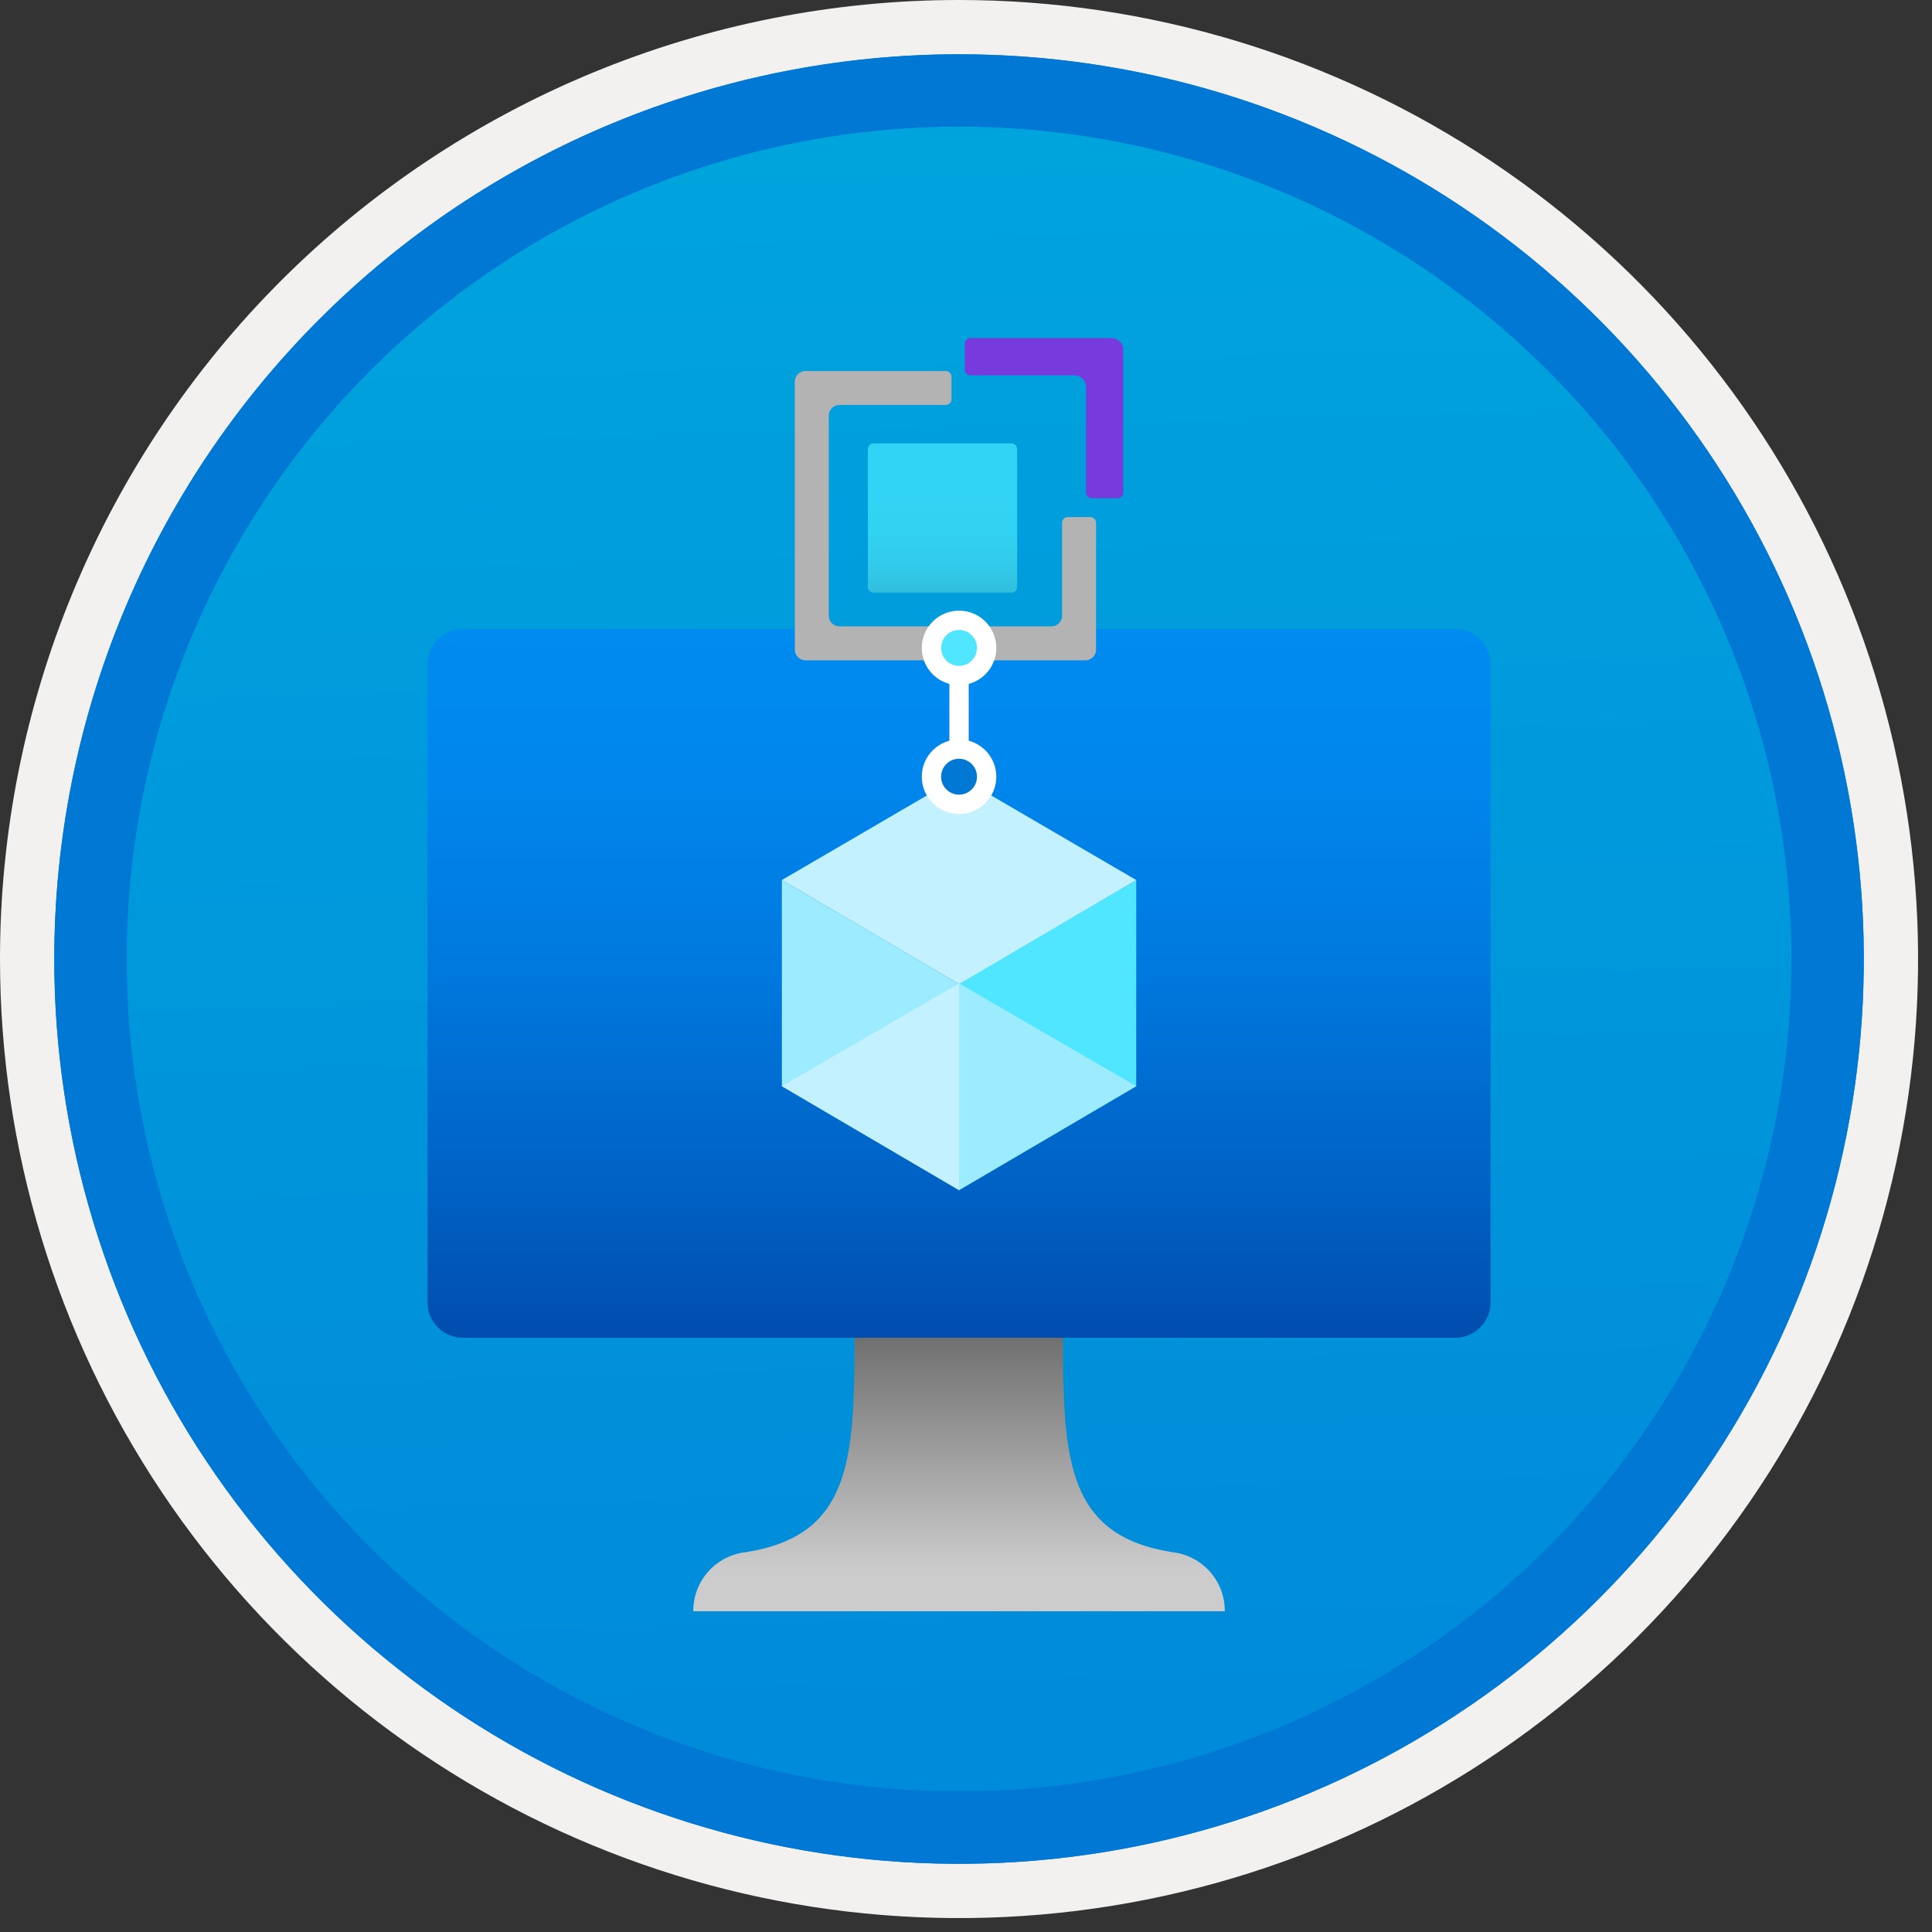 <svg width="100" height="100" viewBox="0 0 100 100" fill="none" xmlns="http://www.w3.org/2000/svg">
<rect x="0" y="0" width="100" height="100" fill="#333333" stroke="none"/>
<g clip-path="url(#clip0)">
<path d="M49.64 96.45C40.382 96.45 31.332 93.705 23.634 88.561C15.936 83.418 9.936 76.107 6.393 67.553C2.85 59 1.923 49.588 3.73 40.508C5.536 31.428 9.994 23.087 16.54 16.54C23.087 9.994 31.428 5.536 40.508 3.73C49.588 1.923 59 2.85 67.553 6.393C76.107 9.936 83.418 15.936 88.561 23.634C93.705 31.332 96.45 40.382 96.45 49.64C96.451 55.787 95.24 61.875 92.888 67.554C90.535 73.234 87.088 78.394 82.741 82.741C78.394 87.088 73.234 90.535 67.554 92.888C61.875 95.24 55.787 96.451 49.64 96.45V96.45Z" fill="url(#paint0_linear)"/>
<path fill-rule="evenodd" clip-rule="evenodd" d="M95.54 49.64C95.54 58.718 92.848 67.592 87.805 75.141C82.761 82.689 75.592 88.572 67.205 92.046C58.818 95.52 49.589 96.429 40.685 94.658C31.782 92.887 23.603 88.515 17.184 82.096C10.765 75.677 6.393 67.498 4.622 58.595C2.851 49.691 3.76 40.462 7.234 32.075C10.708 23.688 16.591 16.519 24.139 11.476C31.688 6.432 40.562 3.74 49.64 3.74C55.668 3.74 61.636 4.927 67.205 7.234C72.774 9.541 77.834 12.921 82.096 17.184C86.359 21.446 89.739 26.506 92.046 32.075C94.353 37.644 95.54 43.612 95.54 49.64V49.64ZM49.64 3.62732e-07C59.458 3.62732e-07 69.055 2.911 77.219 8.366C85.382 13.82 91.744 21.573 95.501 30.644C99.258 39.714 100.242 49.695 98.326 59.324C96.411 68.954 91.683 77.799 84.741 84.741C77.799 91.683 68.954 96.411 59.324 98.326C49.695 100.242 39.714 99.258 30.644 95.501C21.573 91.744 13.82 85.382 8.366 77.219C2.911 69.055 -1.61629e-06 59.458 3.61524e-07 49.64C-0.001 43.121 1.283 36.666 3.777 30.643C6.271 24.62 9.928 19.147 14.537 14.537C19.147 9.928 24.62 6.271 30.643 3.777C36.666 1.283 43.121 -0.001 49.64 3.62732e-07V3.62732e-07Z" fill="#F2F1F0"/>
<path fill-rule="evenodd" clip-rule="evenodd" d="M92.73 49.64C92.73 58.163 90.202 66.493 85.468 73.58C80.733 80.666 74.003 86.189 66.129 89.45C58.256 92.711 49.592 93.565 41.233 91.902C32.874 90.24 25.197 86.135 19.17 80.109C13.144 74.083 9.04 66.405 7.378 58.047C5.715 49.688 6.568 41.024 9.83 33.15C13.091 25.277 18.614 18.547 25.7 13.812C32.786 9.077 41.117 6.55 49.64 6.55C55.298 6.55 60.902 7.664 66.13 9.829C71.358 11.995 76.108 15.169 80.11 19.17C84.111 23.171 87.285 27.922 89.45 33.15C91.616 38.378 92.73 43.981 92.73 49.64ZM49.64 2.81C58.902 2.81 67.956 5.557 75.657 10.702C83.358 15.848 89.36 23.162 92.905 31.719C96.449 40.276 97.377 49.692 95.57 58.776C93.763 67.86 89.303 76.205 82.753 82.754C76.204 89.303 67.86 93.763 58.776 95.57C49.692 97.377 40.276 96.45 31.718 92.905C23.162 89.361 15.848 83.359 10.702 75.657C5.556 67.956 2.81 58.902 2.81 49.64C2.811 37.22 7.745 25.31 16.527 16.528C25.309 7.745 37.22 2.811 49.64 2.81V2.81Z" fill="#0078D4"/>
<path fill-rule="evenodd" clip-rule="evenodd" d="M92.73 49.64C92.73 58.163 90.202 66.493 85.468 73.58C80.733 80.666 74.003 86.189 66.129 89.45C58.256 92.711 49.592 93.565 41.233 91.902C32.874 90.24 25.197 86.136 19.17 80.109C13.144 74.083 9.04 66.405 7.377 58.047C5.715 49.688 6.568 41.024 9.83 33.15C13.091 25.277 18.614 18.547 25.7 13.812C32.786 9.077 41.117 6.55 49.639 6.55C55.298 6.55 60.902 7.664 66.13 9.829C71.358 11.995 76.108 15.169 80.109 19.17C84.111 23.171 87.285 27.922 89.45 33.15C91.615 38.378 92.73 43.981 92.73 49.64V49.64ZM49.639 2.81C58.902 2.81 67.956 5.557 75.657 10.702C83.358 15.848 89.36 23.162 92.905 31.719C96.449 40.276 97.377 49.692 95.57 58.776C93.763 67.86 89.303 76.205 82.753 82.754C76.204 89.303 67.86 93.763 58.776 95.57C49.691 97.377 40.276 96.45 31.718 92.905C23.161 89.361 15.848 83.359 10.702 75.657C5.556 67.956 2.809 58.902 2.809 49.64C2.811 37.22 7.745 25.31 16.527 16.528C25.309 7.745 37.22 2.811 49.639 2.81V2.81Z" fill="#0078D4"/>
<path d="M75.319 32.559H23.962C22.948 32.559 22.127 33.38 22.127 34.394V67.409C22.127 68.422 22.948 69.243 23.962 69.243H75.319C76.332 69.243 77.153 68.422 77.153 67.409V34.394C77.153 33.38 76.332 32.559 75.319 32.559Z" fill="url(#paint1_linear)"/>
<path d="M58.811 45.551V56.22L49.64 61.601V50.901L58.811 45.551Z" fill="#50E6FF"/>
<path d="M58.811 45.551L49.64 50.932L40.469 45.551L49.64 40.202L58.811 45.551Z" fill="#C3F1FF"/>
<path d="M49.64 50.932V61.601L40.469 56.22V45.551L49.64 50.932Z" fill="#9CEBFF"/>
<path d="M40.469 56.22L49.64 50.901V61.601L40.469 56.22Z" fill="#C3F1FF"/>
<path d="M58.811 56.22L49.64 50.901V61.601L58.811 56.22Z" fill="#9CEBFF"/>
<path d="M60.676 80.34C55.234 79.484 55.02 75.571 55.02 69.243H44.229C44.229 75.571 44.046 79.484 38.604 80.34C37.853 80.423 37.16 80.781 36.657 81.346C36.155 81.911 35.879 82.641 35.884 83.397H63.396C63.401 82.641 63.126 81.911 62.623 81.346C62.121 80.781 61.427 80.423 60.676 80.34V80.34Z" fill="url(#paint2_linear)"/>
<path d="M52.344 22.949H45.224C45.057 22.949 44.921 23.084 44.921 23.252V30.372C44.921 30.539 45.057 30.675 45.224 30.675H52.344C52.511 30.675 52.647 30.539 52.647 30.372V23.252C52.647 23.084 52.511 22.949 52.344 22.949Z" fill="url(#paint3_linear)"/>
<path d="M57.534 17.499H50.234C50.154 17.499 50.078 17.53 50.022 17.587C49.966 17.643 49.934 17.719 49.934 17.799V17.799V19.126C49.934 19.205 49.966 19.282 50.022 19.338C50.078 19.394 50.154 19.426 50.234 19.426H55.605C55.766 19.426 55.919 19.489 56.033 19.603C56.146 19.716 56.21 19.87 56.21 20.031V25.49C56.21 25.569 56.242 25.646 56.298 25.702C56.354 25.758 56.431 25.79 56.51 25.79H57.84C57.92 25.79 57.996 25.758 58.052 25.702C58.108 25.646 58.14 25.569 58.14 25.49V18.105C58.14 18.025 58.124 17.946 58.094 17.873C58.063 17.799 58.019 17.733 57.963 17.676C57.906 17.62 57.84 17.575 57.766 17.545C57.693 17.515 57.614 17.499 57.534 17.499V17.499Z" fill="#773ADC"/>
<path d="M54.973 27.062V31.868C54.973 32.014 54.915 32.155 54.811 32.258C54.708 32.362 54.568 32.42 54.421 32.42H43.45C43.304 32.42 43.163 32.362 43.06 32.258C42.956 32.155 42.898 32.014 42.898 31.868V31.868V21.511C42.898 21.364 42.956 21.224 43.06 21.12C43.163 21.017 43.304 20.959 43.45 20.959H48.95C49.03 20.959 49.106 20.927 49.162 20.871C49.218 20.815 49.25 20.738 49.25 20.659V20.659V19.504C49.25 19.424 49.218 19.348 49.162 19.292C49.106 19.235 49.03 19.204 48.95 19.204H41.692C41.546 19.204 41.406 19.262 41.303 19.364C41.199 19.467 41.141 19.607 41.14 19.753V33.627C41.14 33.773 41.198 33.914 41.302 34.017C41.405 34.121 41.546 34.179 41.692 34.179H56.179C56.326 34.179 56.466 34.121 56.57 34.017C56.673 33.914 56.732 33.773 56.732 33.627V27.062C56.732 26.982 56.7 26.906 56.644 26.85C56.588 26.794 56.512 26.762 56.432 26.762H55.276C55.237 26.762 55.198 26.769 55.161 26.784C55.124 26.798 55.091 26.82 55.063 26.848C55.035 26.875 55.013 26.908 54.997 26.944C54.982 26.98 54.974 27.02 54.973 27.059V27.062Z" fill="#B3B3B3"/>
<path d="M49.64 38.773V33.537" stroke="white" stroke-miterlimit="10"/>
<path d="M49.64 41.631C50.429 41.631 51.069 40.991 51.069 40.202C51.069 39.412 50.429 38.773 49.64 38.773C48.851 38.773 48.211 39.412 48.211 40.202C48.211 40.991 48.851 41.631 49.64 41.631Z" fill="#0078D4" stroke="white" stroke-miterlimit="10"/>
<path d="M49.64 34.966C50.429 34.966 51.069 34.326 51.069 33.536C51.069 32.747 50.429 32.107 49.64 32.107C48.851 32.107 48.211 32.747 48.211 33.536C48.211 34.326 48.851 34.966 49.64 34.966Z" fill="#50E6FF" stroke="white" stroke-miterlimit="10"/>
</g>
<defs>
<linearGradient id="paint0_linear" x1="47.87" y1="-15.153" x2="51.852" y2="130.615" gradientUnits="userSpaceOnUse">
<stop stop-color="#00ABDE"/>
<stop offset="1" stop-color="#007ED8"/>
</linearGradient>
<linearGradient id="paint1_linear" x1="49.64" y1="32.559" x2="49.64" y2="69.243" gradientUnits="userSpaceOnUse">
<stop stop-color="#008BF1"/>
<stop offset="0.22" stop-color="#0086EC"/>
<stop offset="0.49" stop-color="#0078DD"/>
<stop offset="0.79" stop-color="#0061C4"/>
<stop offset="1" stop-color="#004DAE"/>
</linearGradient>
<linearGradient id="paint2_linear" x1="49.64" y1="83.397" x2="49.64" y2="69.243" gradientUnits="userSpaceOnUse">
<stop offset="0.15" stop-color="#CCCCCC"/>
<stop offset="1" stop-color="#707070"/>
</linearGradient>
<linearGradient id="paint3_linear" x1="48.784" y1="30.675" x2="48.784" y2="22.949" gradientUnits="userSpaceOnUse">
<stop stop-color="#32BEDD"/>
<stop offset="0.175" stop-color="#32CAEA"/>
<stop offset="0.41" stop-color="#32D2F2"/>
<stop offset="0.775" stop-color="#32D4F5"/>
</linearGradient>
<clipPath id="clip0">
<rect width="99.28" height="99.28" fill="white"/>
</clipPath>
</defs>
</svg>
